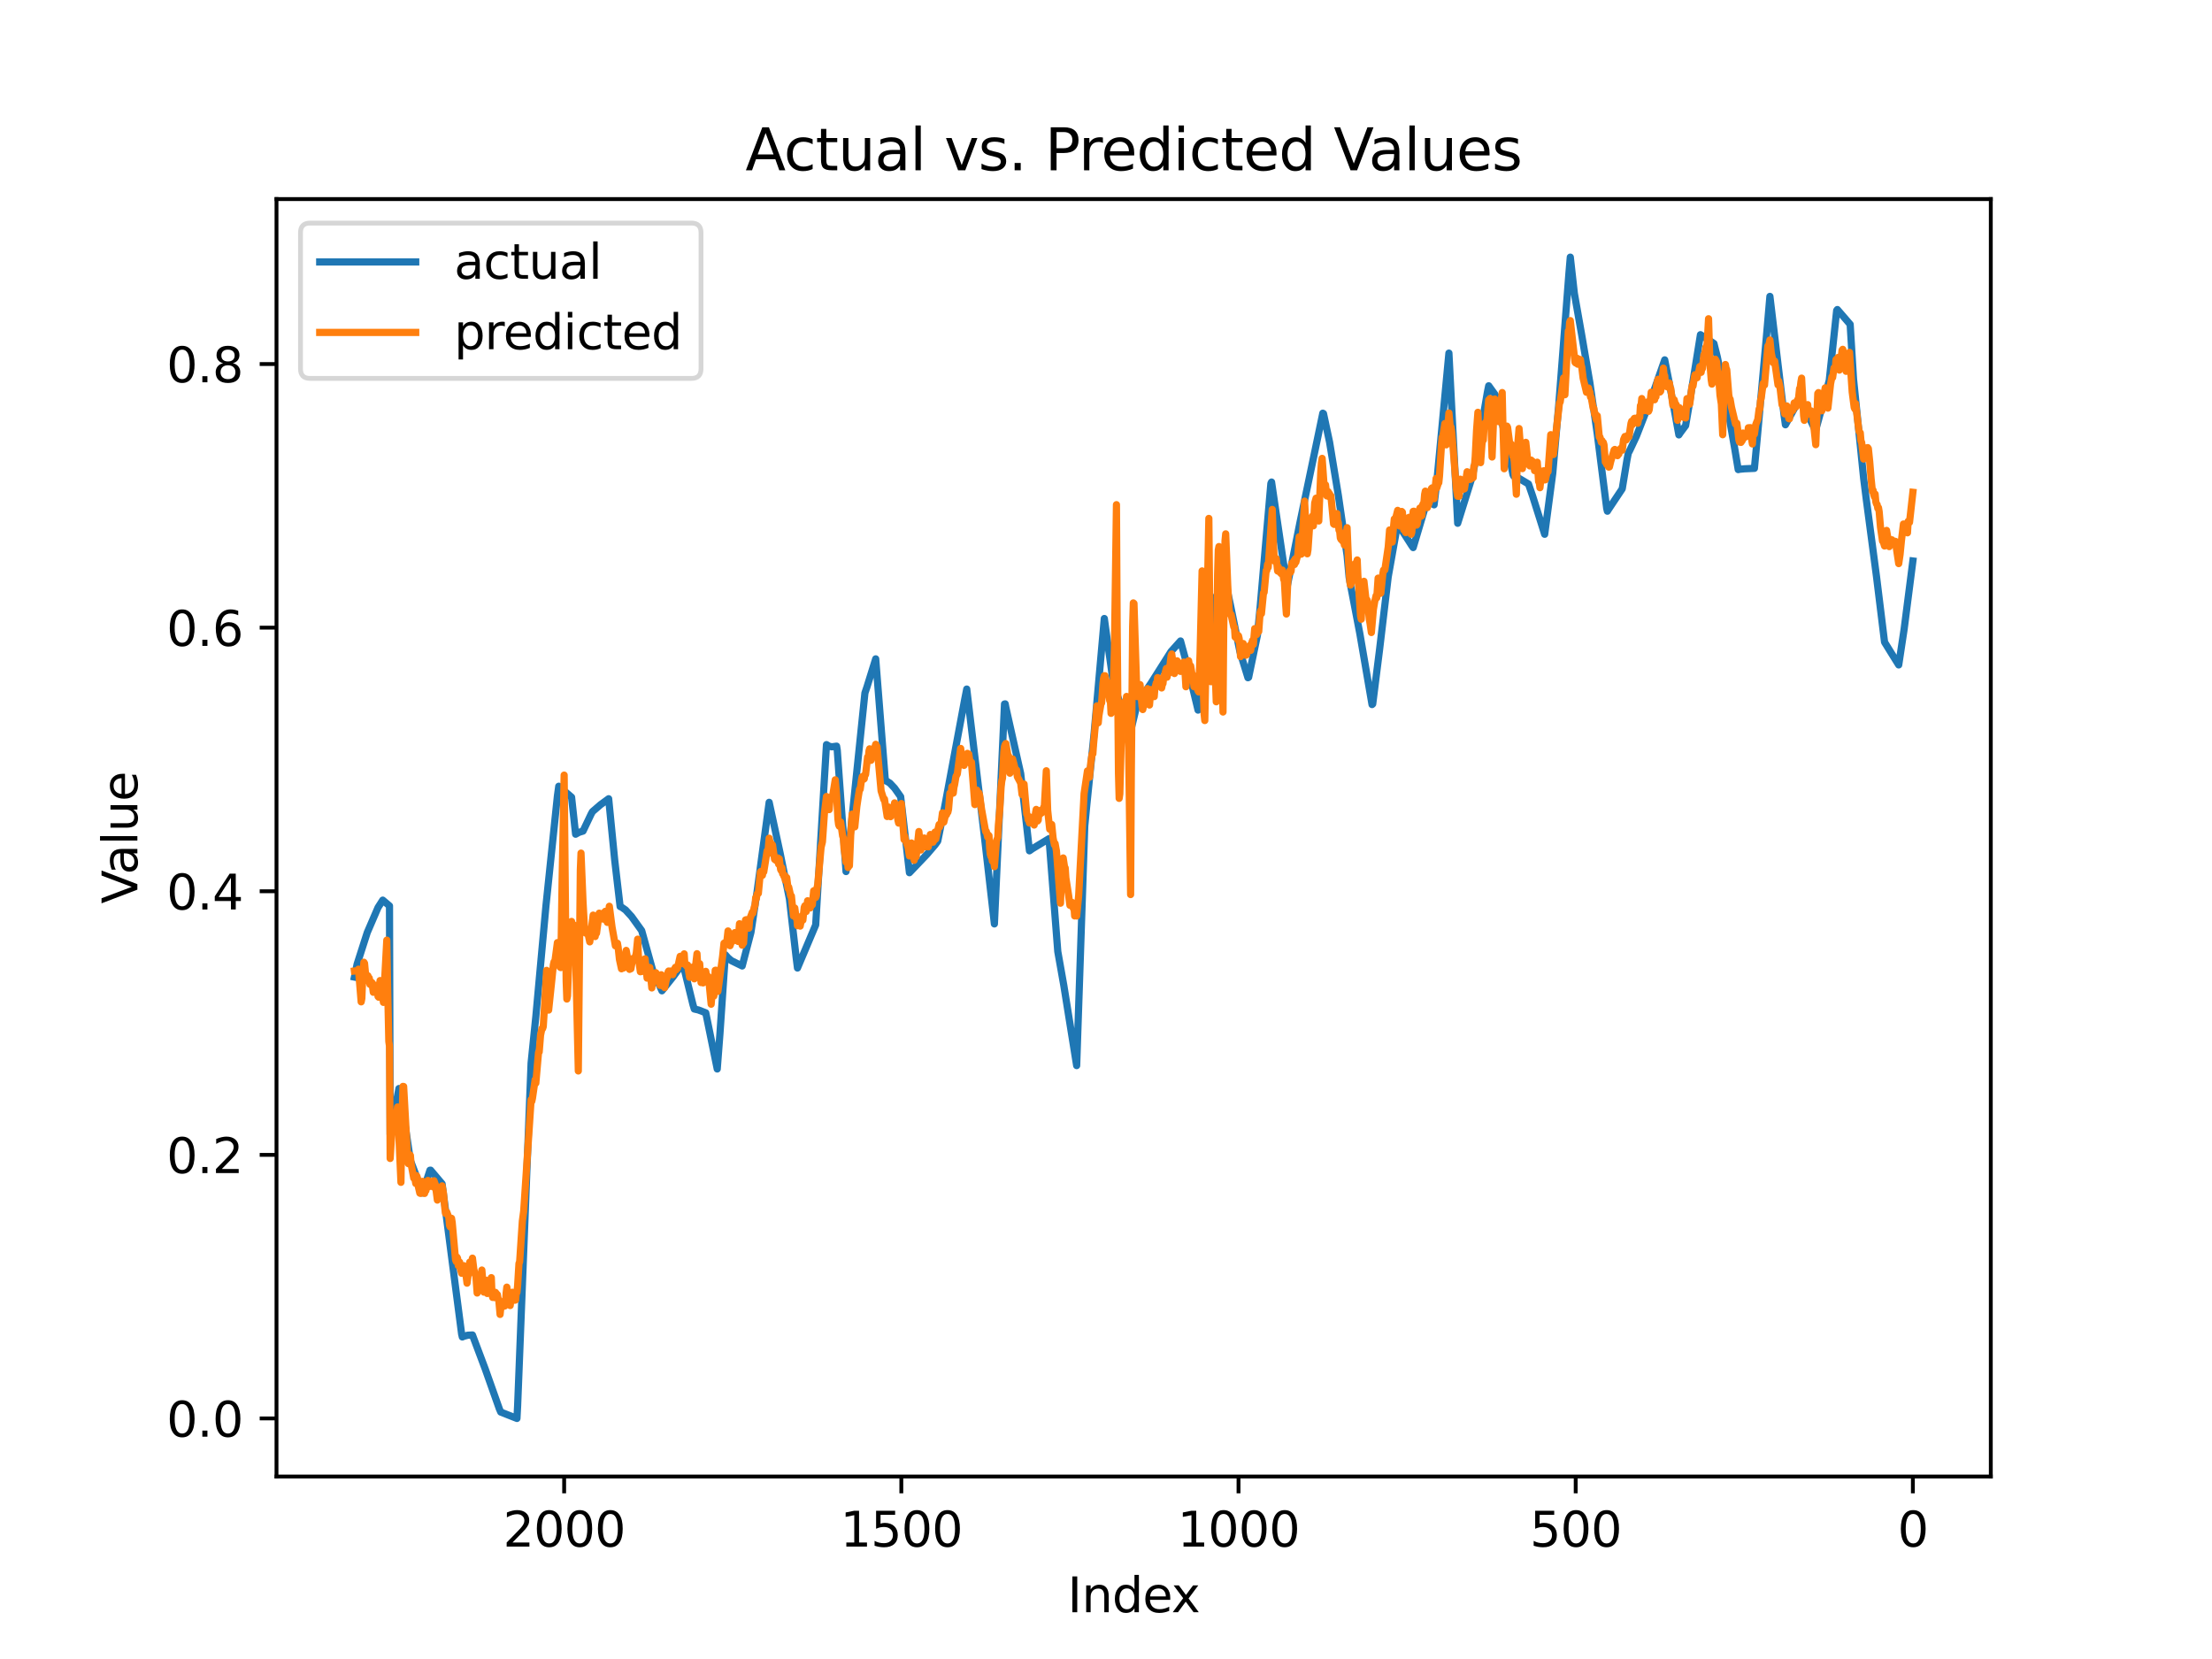 <?xml version="1.0" encoding="utf-8" standalone="no"?>
<!DOCTYPE svg PUBLIC "-//W3C//DTD SVG 1.1//EN"
  "http://www.w3.org/Graphics/SVG/1.1/DTD/svg11.dtd">
<svg xmlns:xlink="http://www.w3.org/1999/xlink" width="460.8pt" height="345.6pt" viewBox="0 0 460.8 345.6" xmlns="http://www.w3.org/2000/svg" version="1.1">
 <defs>
  <style type="text/css">*{stroke-linejoin: round; stroke-linecap: butt}</style>
 </defs>
 <g id="figure_1">
  <g id="patch_1">
   <path d="M 0 345.6 
L 460.8 345.6 
L 460.8 0 
L 0 0 
z
" style="fill: #ffffff"/>
  </g>
  <g id="axes_1">
   <g id="patch_2">
    <path d="M 57.6 307.584 
L 414.72 307.584 
L 414.72 41.472 
L 57.6 41.472 
z
" style="fill: #ffffff"/>
   </g>
   <g id="matplotlib.axis_1">
    <g id="xtick_1">
     <g id="line2d_1">
      <defs>
       <path id="m409d6882a7" d="M 0 0 
L 0 3.5 
" style="stroke: #000000; stroke-width: 0.8"/>
      </defs>
      <g>
       <use xlink:href="#m409d6882a7" x="398.487" y="307.584" style="stroke: #000000; stroke-width: 0.8"/>
      </g>
     </g>
     <g id="text_1">
      <!-- 0 -->
      <g transform="translate(395.306 322.182) scale(0.1 -0.1)">
       <defs>
        <path id="DejaVuSans-30" d="M 2034 4250 
Q 1547 4250 1301 3770 
Q 1056 3291 1056 2328 
Q 1056 1369 1301 889 
Q 1547 409 2034 409 
Q 2525 409 2770 889 
Q 3016 1369 3016 2328 
Q 3016 3291 2770 3770 
Q 2525 4250 2034 4250 
z
M 2034 4750 
Q 2819 4750 3233 4129 
Q 3647 3509 3647 2328 
Q 3647 1150 3233 529 
Q 2819 -91 2034 -91 
Q 1250 -91 836 529 
Q 422 1150 422 2328 
Q 422 3509 836 4129 
Q 1250 4750 2034 4750 
z
" transform="scale(0.016)"/>
       </defs>
       <use xlink:href="#DejaVuSans-30"/>
      </g>
     </g>
    </g>
    <g id="xtick_2">
     <g id="line2d_2">
      <g>
       <use xlink:href="#m409d6882a7" x="328.246" y="307.584" style="stroke: #000000; stroke-width: 0.8"/>
      </g>
     </g>
     <g id="text_2">
      <!-- 500 -->
      <g transform="translate(318.702 322.182) scale(0.1 -0.1)">
       <defs>
        <path id="DejaVuSans-35" d="M 691 4666 
L 3169 4666 
L 3169 4134 
L 1269 4134 
L 1269 2991 
Q 1406 3038 1543 3061 
Q 1681 3084 1819 3084 
Q 2600 3084 3056 2656 
Q 3513 2228 3513 1497 
Q 3513 744 3044 326 
Q 2575 -91 1722 -91 
Q 1428 -91 1123 -41 
Q 819 9 494 109 
L 494 744 
Q 775 591 1075 516 
Q 1375 441 1709 441 
Q 2250 441 2565 725 
Q 2881 1009 2881 1497 
Q 2881 1984 2565 2268 
Q 2250 2553 1709 2553 
Q 1456 2553 1204 2497 
Q 953 2441 691 2322 
L 691 4666 
z
" transform="scale(0.016)"/>
       </defs>
       <use xlink:href="#DejaVuSans-35"/>
       <use xlink:href="#DejaVuSans-30" x="63.623"/>
       <use xlink:href="#DejaVuSans-30" x="127.246"/>
      </g>
     </g>
    </g>
    <g id="xtick_3">
     <g id="line2d_3">
      <g>
       <use xlink:href="#m409d6882a7" x="258.005" y="307.584" style="stroke: #000000; stroke-width: 0.8"/>
      </g>
     </g>
     <g id="text_3">
      <!-- 1000 -->
      <g transform="translate(245.28 322.182) scale(0.1 -0.1)">
       <defs>
        <path id="DejaVuSans-31" d="M 794 531 
L 1825 531 
L 1825 4091 
L 703 3866 
L 703 4441 
L 1819 4666 
L 2450 4666 
L 2450 531 
L 3481 531 
L 3481 0 
L 794 0 
L 794 531 
z
" transform="scale(0.016)"/>
       </defs>
       <use xlink:href="#DejaVuSans-31"/>
       <use xlink:href="#DejaVuSans-30" x="63.623"/>
       <use xlink:href="#DejaVuSans-30" x="127.246"/>
       <use xlink:href="#DejaVuSans-30" x="190.869"/>
      </g>
     </g>
    </g>
    <g id="xtick_4">
     <g id="line2d_4">
      <g>
       <use xlink:href="#m409d6882a7" x="187.764" y="307.584" style="stroke: #000000; stroke-width: 0.8"/>
      </g>
     </g>
     <g id="text_4">
      <!-- 1500 -->
      <g transform="translate(175.039 322.182) scale(0.1 -0.1)">
       <use xlink:href="#DejaVuSans-31"/>
       <use xlink:href="#DejaVuSans-35" x="63.623"/>
       <use xlink:href="#DejaVuSans-30" x="127.246"/>
       <use xlink:href="#DejaVuSans-30" x="190.869"/>
      </g>
     </g>
    </g>
    <g id="xtick_5">
     <g id="line2d_5">
      <g>
       <use xlink:href="#m409d6882a7" x="117.523" y="307.584" style="stroke: #000000; stroke-width: 0.8"/>
      </g>
     </g>
     <g id="text_5">
      <!-- 2000 -->
      <g transform="translate(104.798 322.182) scale(0.1 -0.1)">
       <defs>
        <path id="DejaVuSans-32" d="M 1228 531 
L 3431 531 
L 3431 0 
L 469 0 
L 469 531 
Q 828 903 1448 1529 
Q 2069 2156 2228 2338 
Q 2531 2678 2651 2914 
Q 2772 3150 2772 3378 
Q 2772 3750 2511 3984 
Q 2250 4219 1831 4219 
Q 1534 4219 1204 4116 
Q 875 4013 500 3803 
L 500 4441 
Q 881 4594 1212 4672 
Q 1544 4750 1819 4750 
Q 2544 4750 2975 4387 
Q 3406 4025 3406 3419 
Q 3406 3131 3298 2873 
Q 3191 2616 2906 2266 
Q 2828 2175 2409 1742 
Q 1991 1309 1228 531 
z
" transform="scale(0.016)"/>
       </defs>
       <use xlink:href="#DejaVuSans-32"/>
       <use xlink:href="#DejaVuSans-30" x="63.623"/>
       <use xlink:href="#DejaVuSans-30" x="127.246"/>
       <use xlink:href="#DejaVuSans-30" x="190.869"/>
      </g>
     </g>
    </g>
    <g id="text_6">
     <!-- Index -->
     <g transform="translate(222.394 335.861) scale(0.1 -0.1)">
      <defs>
       <path id="DejaVuSans-49" d="M 628 4666 
L 1259 4666 
L 1259 0 
L 628 0 
L 628 4666 
z
" transform="scale(0.016)"/>
       <path id="DejaVuSans-6e" d="M 3513 2113 
L 3513 0 
L 2938 0 
L 2938 2094 
Q 2938 2591 2744 2837 
Q 2550 3084 2163 3084 
Q 1697 3084 1428 2787 
Q 1159 2491 1159 1978 
L 1159 0 
L 581 0 
L 581 3500 
L 1159 3500 
L 1159 2956 
Q 1366 3272 1645 3428 
Q 1925 3584 2291 3584 
Q 2894 3584 3203 3211 
Q 3513 2838 3513 2113 
z
" transform="scale(0.016)"/>
       <path id="DejaVuSans-64" d="M 2906 2969 
L 2906 4863 
L 3481 4863 
L 3481 0 
L 2906 0 
L 2906 525 
Q 2725 213 2448 61 
Q 2172 -91 1784 -91 
Q 1150 -91 751 415 
Q 353 922 353 1747 
Q 353 2572 751 3078 
Q 1150 3584 1784 3584 
Q 2172 3584 2448 3432 
Q 2725 3281 2906 2969 
z
M 947 1747 
Q 947 1113 1208 752 
Q 1469 391 1925 391 
Q 2381 391 2643 752 
Q 2906 1113 2906 1747 
Q 2906 2381 2643 2742 
Q 2381 3103 1925 3103 
Q 1469 3103 1208 2742 
Q 947 2381 947 1747 
z
" transform="scale(0.016)"/>
       <path id="DejaVuSans-65" d="M 3597 1894 
L 3597 1613 
L 953 1613 
Q 991 1019 1311 708 
Q 1631 397 2203 397 
Q 2534 397 2845 478 
Q 3156 559 3463 722 
L 3463 178 
Q 3153 47 2828 -22 
Q 2503 -91 2169 -91 
Q 1331 -91 842 396 
Q 353 884 353 1716 
Q 353 2575 817 3079 
Q 1281 3584 2069 3584 
Q 2775 3584 3186 3129 
Q 3597 2675 3597 1894 
z
M 3022 2063 
Q 3016 2534 2758 2815 
Q 2500 3097 2075 3097 
Q 1594 3097 1305 2825 
Q 1016 2553 972 2059 
L 3022 2063 
z
" transform="scale(0.016)"/>
       <path id="DejaVuSans-78" d="M 3513 3500 
L 2247 1797 
L 3578 0 
L 2900 0 
L 1881 1375 
L 863 0 
L 184 0 
L 1544 1831 
L 300 3500 
L 978 3500 
L 1906 2253 
L 2834 3500 
L 3513 3500 
z
" transform="scale(0.016)"/>
      </defs>
      <use xlink:href="#DejaVuSans-49"/>
      <use xlink:href="#DejaVuSans-6e" x="29.492"/>
      <use xlink:href="#DejaVuSans-64" x="92.871"/>
      <use xlink:href="#DejaVuSans-65" x="156.348"/>
      <use xlink:href="#DejaVuSans-78" x="216.121"/>
     </g>
    </g>
   </g>
   <g id="matplotlib.axis_2">
    <g id="ytick_1">
     <g id="line2d_6">
      <defs>
       <path id="m2de4cb0e8a" d="M 0 0 
L -3.5 0 
" style="stroke: #000000; stroke-width: 0.8"/>
      </defs>
      <g>
       <use xlink:href="#m2de4cb0e8a" x="57.6" y="295.488" style="stroke: #000000; stroke-width: 0.8"/>
      </g>
     </g>
     <g id="text_7">
      <!-- 0.0 -->
      <g transform="translate(34.697 299.287) scale(0.1 -0.1)">
       <defs>
        <path id="DejaVuSans-2e" d="M 684 794 
L 1344 794 
L 1344 0 
L 684 0 
L 684 794 
z
" transform="scale(0.016)"/>
       </defs>
       <use xlink:href="#DejaVuSans-30"/>
       <use xlink:href="#DejaVuSans-2e" x="63.623"/>
       <use xlink:href="#DejaVuSans-30" x="95.41"/>
      </g>
     </g>
    </g>
    <g id="ytick_2">
     <g id="line2d_7">
      <g>
       <use xlink:href="#m2de4cb0e8a" x="57.6" y="240.576" style="stroke: #000000; stroke-width: 0.8"/>
      </g>
     </g>
     <g id="text_8">
      <!-- 0.2 -->
      <g transform="translate(34.697 244.375) scale(0.1 -0.1)">
       <use xlink:href="#DejaVuSans-30"/>
       <use xlink:href="#DejaVuSans-2e" x="63.623"/>
       <use xlink:href="#DejaVuSans-32" x="95.41"/>
      </g>
     </g>
    </g>
    <g id="ytick_3">
     <g id="line2d_8">
      <g>
       <use xlink:href="#m2de4cb0e8a" x="57.6" y="185.663" style="stroke: #000000; stroke-width: 0.8"/>
      </g>
     </g>
     <g id="text_9">
      <!-- 0.4 -->
      <g transform="translate(34.697 189.462) scale(0.1 -0.1)">
       <defs>
        <path id="DejaVuSans-34" d="M 2419 4116 
L 825 1625 
L 2419 1625 
L 2419 4116 
z
M 2253 4666 
L 3047 4666 
L 3047 1625 
L 3713 1625 
L 3713 1100 
L 3047 1100 
L 3047 0 
L 2419 0 
L 2419 1100 
L 313 1100 
L 313 1709 
L 2253 4666 
z
" transform="scale(0.016)"/>
       </defs>
       <use xlink:href="#DejaVuSans-30"/>
       <use xlink:href="#DejaVuSans-2e" x="63.623"/>
       <use xlink:href="#DejaVuSans-34" x="95.41"/>
      </g>
     </g>
    </g>
    <g id="ytick_4">
     <g id="line2d_9">
      <g>
       <use xlink:href="#m2de4cb0e8a" x="57.6" y="130.751" style="stroke: #000000; stroke-width: 0.8"/>
      </g>
     </g>
     <g id="text_10">
      <!-- 0.6 -->
      <g transform="translate(34.697 134.55) scale(0.1 -0.1)">
       <defs>
        <path id="DejaVuSans-36" d="M 2113 2584 
Q 1688 2584 1439 2293 
Q 1191 2003 1191 1497 
Q 1191 994 1439 701 
Q 1688 409 2113 409 
Q 2538 409 2786 701 
Q 3034 994 3034 1497 
Q 3034 2003 2786 2293 
Q 2538 2584 2113 2584 
z
M 3366 4563 
L 3366 3988 
Q 3128 4100 2886 4159 
Q 2644 4219 2406 4219 
Q 1781 4219 1451 3797 
Q 1122 3375 1075 2522 
Q 1259 2794 1537 2939 
Q 1816 3084 2150 3084 
Q 2853 3084 3261 2657 
Q 3669 2231 3669 1497 
Q 3669 778 3244 343 
Q 2819 -91 2113 -91 
Q 1303 -91 875 529 
Q 447 1150 447 2328 
Q 447 3434 972 4092 
Q 1497 4750 2381 4750 
Q 2619 4750 2861 4703 
Q 3103 4656 3366 4563 
z
" transform="scale(0.016)"/>
       </defs>
       <use xlink:href="#DejaVuSans-30"/>
       <use xlink:href="#DejaVuSans-2e" x="63.623"/>
       <use xlink:href="#DejaVuSans-36" x="95.41"/>
      </g>
     </g>
    </g>
    <g id="ytick_5">
     <g id="line2d_10">
      <g>
       <use xlink:href="#m2de4cb0e8a" x="57.6" y="75.838" style="stroke: #000000; stroke-width: 0.8"/>
      </g>
     </g>
     <g id="text_11">
      <!-- 0.8 -->
      <g transform="translate(34.697 79.637) scale(0.1 -0.1)">
       <defs>
        <path id="DejaVuSans-38" d="M 2034 2216 
Q 1584 2216 1326 1975 
Q 1069 1734 1069 1313 
Q 1069 891 1326 650 
Q 1584 409 2034 409 
Q 2484 409 2743 651 
Q 3003 894 3003 1313 
Q 3003 1734 2745 1975 
Q 2488 2216 2034 2216 
z
M 1403 2484 
Q 997 2584 770 2862 
Q 544 3141 544 3541 
Q 544 4100 942 4425 
Q 1341 4750 2034 4750 
Q 2731 4750 3128 4425 
Q 3525 4100 3525 3541 
Q 3525 3141 3298 2862 
Q 3072 2584 2669 2484 
Q 3125 2378 3379 2068 
Q 3634 1759 3634 1313 
Q 3634 634 3220 271 
Q 2806 -91 2034 -91 
Q 1263 -91 848 271 
Q 434 634 434 1313 
Q 434 1759 690 2068 
Q 947 2378 1403 2484 
z
M 1172 3481 
Q 1172 3119 1398 2916 
Q 1625 2713 2034 2713 
Q 2441 2713 2670 2916 
Q 2900 3119 2900 3481 
Q 2900 3844 2670 4047 
Q 2441 4250 2034 4250 
Q 1625 4250 1398 4047 
Q 1172 3844 1172 3481 
z
" transform="scale(0.016)"/>
       </defs>
       <use xlink:href="#DejaVuSans-30"/>
       <use xlink:href="#DejaVuSans-2e" x="63.623"/>
       <use xlink:href="#DejaVuSans-38" x="95.41"/>
      </g>
     </g>
    </g>
    <g id="text_12">
     <!-- Value -->
     <g transform="translate(28.617 188.259) rotate(-90) scale(0.1 -0.1)">
      <defs>
       <path id="DejaVuSans-56" d="M 1831 0 
L 50 4666 
L 709 4666 
L 2188 738 
L 3669 4666 
L 4325 4666 
L 2547 0 
L 1831 0 
z
" transform="scale(0.016)"/>
       <path id="DejaVuSans-61" d="M 2194 1759 
Q 1497 1759 1228 1600 
Q 959 1441 959 1056 
Q 959 750 1161 570 
Q 1363 391 1709 391 
Q 2188 391 2477 730 
Q 2766 1069 2766 1631 
L 2766 1759 
L 2194 1759 
z
M 3341 1997 
L 3341 0 
L 2766 0 
L 2766 531 
Q 2569 213 2275 61 
Q 1981 -91 1556 -91 
Q 1019 -91 701 211 
Q 384 513 384 1019 
Q 384 1609 779 1909 
Q 1175 2209 1959 2209 
L 2766 2209 
L 2766 2266 
Q 2766 2663 2505 2880 
Q 2244 3097 1772 3097 
Q 1472 3097 1187 3025 
Q 903 2953 641 2809 
L 641 3341 
Q 956 3463 1253 3523 
Q 1550 3584 1831 3584 
Q 2591 3584 2966 3190 
Q 3341 2797 3341 1997 
z
" transform="scale(0.016)"/>
       <path id="DejaVuSans-6c" d="M 603 4863 
L 1178 4863 
L 1178 0 
L 603 0 
L 603 4863 
z
" transform="scale(0.016)"/>
       <path id="DejaVuSans-75" d="M 544 1381 
L 544 3500 
L 1119 3500 
L 1119 1403 
Q 1119 906 1312 657 
Q 1506 409 1894 409 
Q 2359 409 2629 706 
Q 2900 1003 2900 1516 
L 2900 3500 
L 3475 3500 
L 3475 0 
L 2900 0 
L 2900 538 
Q 2691 219 2414 64 
Q 2138 -91 1772 -91 
Q 1169 -91 856 284 
Q 544 659 544 1381 
z
M 1991 3584 
L 1991 3584 
z
" transform="scale(0.016)"/>
      </defs>
      <use xlink:href="#DejaVuSans-56"/>
      <use xlink:href="#DejaVuSans-61" x="60.658"/>
      <use xlink:href="#DejaVuSans-6c" x="121.938"/>
      <use xlink:href="#DejaVuSans-75" x="149.721"/>
      <use xlink:href="#DejaVuSans-65" x="213.1"/>
     </g>
    </g>
   </g>
   <g id="line2d_11">
    <path d="M 398.487 116.862 
L 396.661 131.089 
L 395.537 138.517 
L 393.992 136.042 
L 392.587 133.769 
L 390.901 120.042 
L 388.794 104.125 
L 388.232 99.658 
L 386.406 81.717 
L 386.125 78.978 
L 385.422 67.569 
L 382.753 64.481 
L 382.613 64.674 
L 381.067 79.241 
L 378.82 87.502 
L 378.258 89.521 
L 378.117 89.551 
L 375.027 83.031 
L 374.886 83.11 
L 371.936 88.488 
L 371.655 86.483 
L 369.548 68.8 
L 368.705 61.742 
L 368.003 69.835 
L 366.036 91.618 
L 365.474 97.567 
L 363.367 97.661 
L 362.383 97.753 
L 362.102 97.828 
L 361.4 93.609 
L 359.714 84.008 
L 357.747 74.348 
L 357.045 71.56 
L 354.235 69.723 
L 351.847 84.575 
L 351.145 88.663 
L 350.021 90.171 
L 349.74 90.598 
L 347.914 80.661 
L 346.79 74.967 
L 344.121 82.611 
L 340.89 90.886 
L 339.485 93.878 
L 339.204 94.398 
L 338.923 95.839 
L 337.939 101.825 
L 336.394 104.144 
L 334.989 106.256 
L 334.849 106.496 
L 334.708 105.932 
L 332.742 90.408 
L 331.196 79.706 
L 329.51 69.854 
L 327.965 61.1 
L 327.122 53.568 
L 326.841 56.875 
L 324.734 84.118 
L 323.47 98.558 
L 321.784 111.301 
L 319.255 103.276 
L 318.412 100.828 
L 316.024 99.403 
L 315.322 99.178 
L 315.181 98.877 
L 313.495 90.626 
L 311.669 82.645 
L 311.388 82.12 
L 310.124 80.367 
L 309.843 81.737 
L 307.736 94.057 
L 306.752 99.114 
L 304.224 107.214 
L 303.662 109.007 
L 301.835 73.557 
L 299.307 100.43 
L 298.745 105.167 
L 297.34 104.23 
L 296.778 106.048 
L 294.39 114.071 
L 294.109 113.689 
L 291.159 109.099 
L 289.192 120.139 
L 287.366 135.508 
L 285.961 146.65 
L 285.82 146.775 
L 283.292 132.066 
L 281.466 122.533 
L 281.044 120.272 
L 280.623 115.727 
L 278.796 103.156 
L 276.97 92.086 
L 275.706 86.157 
L 275.565 86.073 
L 272.756 99.515 
L 270.789 108.931 
L 268.12 122.318 
L 264.889 100.42 
L 264.748 100.696 
L 262.5 126.56 
L 261.938 132.357 
L 260.112 141.099 
L 259.972 141.185 
L 258.286 135.714 
L 256.319 126.025 
L 255.195 120.765 
L 253.65 123.725 
L 253.088 124.744 
L 250.84 139.882 
L 249.576 147.928 
L 247.469 139.208 
L 245.924 133.525 
L 243.957 135.717 
L 239.742 142.381 
L 236.933 146.483 
L 235.387 152.919 
L 235.247 152.667 
L 233.702 147.499 
L 232.437 143.964 
L 232.016 142.947 
L 230.611 132.934 
L 230.049 128.844 
L 227.942 152.56 
L 226.396 167.719 
L 225.975 172.099 
L 224.289 221.982 
L 221.62 205.347 
L 220.356 198.212 
L 218.529 174.706 
L 215.017 176.838 
L 214.455 177.241 
L 212.629 161.143 
L 209.539 147.373 
L 209.398 146.629 
L 209.258 146.655 
L 207.15 192.47 
L 205.043 174.066 
L 201.391 143.544 
L 200.969 145.681 
L 196.755 168.25 
L 195.35 175.227 
L 194.788 176.002 
L 193.102 177.972 
L 189.45 181.802 
L 187.623 165.967 
L 186.359 164.183 
L 185.376 163.138 
L 184.814 162.785 
L 184.533 162.684 
L 184.392 162.091 
L 182.426 137.252 
L 180.599 143.116 
L 180.178 144.368 
L 177.228 172.953 
L 176.244 181.562 
L 174.418 156.303 
L 174.278 155.436 
L 173.294 155.574 
L 172.732 155.458 
L 172.17 155.116 
L 171.749 162.037 
L 169.923 192.68 
L 166.13 201.657 
L 165.849 199.438 
L 164.444 187.213 
L 162.477 177.55 
L 160.229 167.136 
L 157.701 185.833 
L 156.436 194.221 
L 154.61 201.229 
L 152.362 200.126 
L 151.66 199.531 
L 151.098 198.897 
L 149.974 215.384 
L 149.412 222.689 
L 147.024 210.987 
L 145.479 210.388 
L 144.636 210.198 
L 144.355 209.275 
L 142.248 200.706 
L 140.281 203.41 
L 137.893 206.403 
L 136.207 202.615 
L 135.926 201.975 
L 133.678 193.87 
L 131.571 190.938 
L 130.307 189.555 
L 129.464 188.972 
L 129.183 188.848 
L 128.059 179.214 
L 126.795 166.393 
L 125.109 167.626 
L 123.423 169.079 
L 123.142 169.583 
L 121.456 173.131 
L 120.613 173.392 
L 119.911 173.782 
L 119.068 166.068 
L 116.399 163.789 
L 116.118 165.832 
L 113.73 188.707 
L 111.622 211.802 
L 110.639 221.437 
L 107.829 292.886 
L 107.689 295.488 
L 104.317 294.16 
L 104.036 293.524 
L 101.086 285.197 
L 98.417 278.101 
L 97.434 278.151 
L 96.591 278.386 
L 96.31 278.514 
L 96.169 277.925 
L 92.095 246.603 
L 89.707 243.77 
L 89.567 243.781 
L 88.021 248.534 
L 86.476 244.322 
L 85.493 241.754 
L 83.666 229.502 
L 83.245 226.934 
L 83.105 226.762 
L 81.84 233.489 
L 81.278 236.288 
L 81.138 188.711 
L 79.733 187.513 
L 78.75 189.051 
L 76.502 194.27 
L 74.395 200.839 
L 73.833 203.546 
L 73.833 203.546 
" clip-path="url(#p81b761f481)" style="fill: none; stroke: #1f77b4; stroke-width: 1.5; stroke-linecap: square"/>
   </g>
   <g id="line2d_12">
    <path d="M 398.487 102.553 
L 397.785 108.819 
L 397.644 108.472 
L 397.504 108.601 
L 397.363 110.995 
L 397.223 110.605 
L 397.082 109.862 
L 396.942 110.305 
L 396.801 110.13 
L 396.661 109.165 
L 396.521 109.161 
L 396.099 112.657 
L 395.818 115.5 
L 395.537 117.412 
L 394.835 112.769 
L 394.694 113.488 
L 394.554 113.384 
L 394.413 112.877 
L 394.273 112.835 
L 394.132 112.455 
L 393.992 112.694 
L 393.851 112.387 
L 393.711 112.602 
L 393.57 113.869 
L 393.008 110.494 
L 392.587 113.742 
L 392.306 112.834 
L 392.166 112.713 
L 391.744 109.841 
L 391.463 106.586 
L 391.323 105.761 
L 391.182 105.896 
L 391.042 105.109 
L 390.901 104.975 
L 390.761 104.51 
L 390.62 102.921 
L 390.48 103.498 
L 390.339 103.079 
L 390.199 102.126 
L 390.058 102.387 
L 389.777 99.624 
L 389.496 96.178 
L 389.215 93.461 
L 389.075 93.246 
L 388.934 93.368 
L 388.794 93.305 
L 388.654 94.139 
L 388.513 93.925 
L 388.373 95.518 
L 388.232 95.626 
L 387.811 92.124 
L 387.67 91.875 
L 387.53 90.162 
L 387.389 90.059 
L 387.249 89.782 
L 386.546 84.056 
L 386.406 85.206 
L 386.265 84.883 
L 385.844 81.637 
L 385.282 73.404 
L 384.86 75.997 
L 384.72 76.171 
L 384.58 77.359 
L 384.158 74.025 
L 383.877 72.769 
L 383.737 72.955 
L 383.456 75.288 
L 383.175 77.097 
L 382.894 74.465 
L 382.753 74.968 
L 382.613 74.776 
L 382.472 74.927 
L 382.332 76.853 
L 382.191 77.076 
L 382.051 76.656 
L 381.77 78.647 
L 381.629 78.494 
L 381.348 79.913 
L 380.787 85.022 
L 380.225 80.789 
L 379.944 82.366 
L 379.663 83.706 
L 379.522 85.58 
L 379.241 83.994 
L 378.96 82.954 
L 378.82 81.784 
L 378.679 81.976 
L 378.258 92.637 
L 377.555 86.001 
L 377.415 86.209 
L 377.274 85.594 
L 376.993 86.261 
L 376.853 86.09 
L 376.713 86.107 
L 376.572 84.292 
L 375.87 87.567 
L 375.729 86.587 
L 375.308 78.771 
L 375.167 79.544 
L 375.027 80.731 
L 374.886 80.937 
L 374.605 83.56 
L 374.465 83.285 
L 374.184 84.724 
L 373.903 84.496 
L 373.762 83.934 
L 373.481 85.507 
L 373.341 84.975 
L 373.06 85.869 
L 372.919 85.599 
L 372.779 87.249 
L 372.639 87.2 
L 372.358 84.855 
L 372.217 84.556 
L 372.077 84.929 
L 371.796 86.221 
L 371.374 84.238 
L 371.234 84.339 
L 370.812 80.727 
L 370.531 79.378 
L 370.391 80.181 
L 369.688 75.216 
L 369.407 75.574 
L 368.986 73.533 
L 368.705 70.829 
L 368.424 72.15 
L 368.284 72.065 
L 367.581 80.216 
L 367.441 79.714 
L 367.3 79.881 
L 366.879 82.978 
L 366.738 83.48 
L 366.598 85.227 
L 366.457 85.196 
L 366.176 87.416 
L 365.895 88.075 
L 365.755 88.46 
L 365.474 90.439 
L 365.333 90.023 
L 365.193 90.415 
L 365.052 92.482 
L 364.912 91.611 
L 364.631 89.086 
L 364.21 89.113 
L 364.069 90.696 
L 363.929 90.885 
L 363.648 90.254 
L 363.507 91.044 
L 363.367 91.196 
L 363.086 90.208 
L 362.945 91.764 
L 362.664 92.163 
L 362.524 91.858 
L 362.383 92.105 
L 362.243 91.641 
L 361.962 89.249 
L 361.821 88.179 
L 361.54 88.336 
L 360.698 84.793 
L 360.417 83.146 
L 360.276 83.052 
L 360.136 82.261 
L 359.714 76.993 
L 359.574 76.714 
L 359.433 75.932 
L 359.152 79.921 
L 358.871 90.561 
L 358.59 84.176 
L 358.309 82.343 
L 358.028 78.423 
L 357.747 77.018 
L 357.607 75.386 
L 357.326 74.835 
L 357.045 77.135 
L 356.905 79.435 
L 356.624 80.014 
L 356.483 79.145 
L 356.202 75.541 
L 355.921 66.399 
L 355.64 71.46 
L 355.5 72.303 
L 355.359 72.304 
L 355.078 74.097 
L 354.938 73.952 
L 354.657 76.753 
L 354.516 76.769 
L 354.376 77.567 
L 354.235 76.504 
L 354.095 76.364 
L 353.814 77.794 
L 353.673 77.965 
L 353.533 78.696 
L 353.392 78.561 
L 353.252 78.748 
L 353.111 78.058 
L 352.971 78.608 
L 352.69 80.401 
L 352.55 80.224 
L 352.409 80.93 
L 352.128 83.246 
L 351.988 84.208 
L 351.847 83.538 
L 351.566 83.376 
L 351.426 83.042 
L 351.145 87.074 
L 350.864 86.311 
L 350.723 86.954 
L 350.583 86.876 
L 350.302 86.508 
L 350.161 86.39 
L 349.88 84.944 
L 349.74 85.518 
L 349.459 87.566 
L 349.178 84.284 
L 349.038 84.294 
L 348.757 83.27 
L 348.476 84.407 
L 348.054 80.95 
L 347.914 80.811 
L 347.773 79.796 
L 347.633 80.741 
L 347.492 80.645 
L 347.352 80.229 
L 347.211 80.544 
L 347.071 80.413 
L 346.93 79.994 
L 346.79 78.28 
L 346.649 78.048 
L 346.509 76.693 
L 345.947 81.487 
L 345.806 81.667 
L 345.385 79.014 
L 345.104 80.208 
L 344.964 82.667 
L 344.823 82.52 
L 344.683 83.281 
L 344.542 82.405 
L 344.402 83.118 
L 344.261 82.149 
L 344.121 82.097 
L 343.98 81.699 
L 343.559 85.363 
L 343.418 85.687 
L 342.997 83.786 
L 342.716 85.087 
L 342.575 85.54 
L 342.435 85.329 
L 342.294 85.474 
L 342.154 85.4 
L 342.013 83.022 
L 341.873 84.392 
L 341.732 84.494 
L 341.592 86.928 
L 341.451 86.733 
L 341.171 88.171 
L 341.03 87.971 
L 340.89 87.326 
L 340.749 87.482 
L 340.609 87.121 
L 340.468 87.153 
L 340.328 87.368 
L 340.047 88.47 
L 339.906 87.751 
L 339.766 88.2 
L 339.344 91.008 
L 339.204 90.586 
L 338.923 91.299 
L 338.782 91.637 
L 338.501 90.927 
L 338.22 91.574 
L 337.939 93.791 
L 337.658 93.388 
L 337.518 93.651 
L 337.377 93.653 
L 337.237 94.581 
L 337.097 94.327 
L 336.956 94.924 
L 336.816 94.741 
L 336.394 93.625 
L 336.254 93.733 
L 335.551 96.106 
L 335.27 97.263 
L 335.13 97.308 
L 334.849 96.901 
L 334.708 96.761 
L 334.568 96.118 
L 334.427 96.277 
L 334.146 92.674 
L 334.006 92.175 
L 333.865 92.311 
L 333.725 91.793 
L 333.584 92.112 
L 333.303 91.05 
L 333.163 91.046 
L 332.742 86.619 
L 332.601 87.535 
L 332.461 87.215 
L 332.32 86.156 
L 332.18 86.306 
L 332.039 85.075 
L 331.899 85.105 
L 331.477 82.767 
L 331.337 82.722 
L 331.196 81.659 
L 331.056 81.451 
L 330.915 80.83 
L 330.775 81.538 
L 330.634 81.264 
L 330.494 81.721 
L 329.791 78.757 
L 329.51 76.488 
L 329.37 76.023 
L 329.23 74.9 
L 329.089 74.989 
L 328.949 74.836 
L 328.668 75.869 
L 328.527 74.629 
L 328.246 75.615 
L 328.106 75.48 
L 327.825 73.012 
L 327.122 66.787 
L 326.982 67.143 
L 326.841 69.297 
L 326.701 68.973 
L 325.998 82.234 
L 325.717 78.724 
L 325.015 83.746 
L 324.875 83.872 
L 323.61 94.681 
L 323.47 94.575 
L 323.189 93.944 
L 323.048 90.55 
L 322.486 98.258 
L 322.346 98.071 
L 321.924 99.952 
L 321.784 99.983 
L 321.643 98.065 
L 321.503 99.121 
L 321.363 98.123 
L 321.222 98.264 
L 320.941 100.303 
L 320.801 101.597 
L 320.66 100.513 
L 320.52 100.339 
L 320.239 96.286 
L 319.677 98.042 
L 319.536 96.825 
L 319.396 97.107 
L 319.255 96.1 
L 319.115 96.171 
L 318.974 95.85 
L 318.834 96.034 
L 318.693 97.062 
L 318.553 96.545 
L 318.412 96.782 
L 318.272 96.064 
L 317.991 93.415 
L 317.85 92.145 
L 317.569 92.618 
L 317.148 97.622 
L 316.586 91.141 
L 316.446 89.272 
L 316.165 92.711 
L 315.884 102.959 
L 315.462 96.149 
L 315.322 95.233 
L 315.181 95.064 
L 315.041 94.351 
L 314.9 92.713 
L 314.76 92.481 
L 314.619 92.857 
L 314.479 92.248 
L 314.057 89.018 
L 313.917 88.767 
L 313.636 93.401 
L 313.355 97.649 
L 313.074 88.077 
L 312.934 81.772 
L 312.793 82.867 
L 312.512 85.879 
L 312.231 87.846 
L 311.81 86.422 
L 311.388 83.128 
L 311.107 88.11 
L 310.826 95.204 
L 310.405 83.017 
L 310.264 83.344 
L 310.124 83.311 
L 309.702 88.248 
L 309.562 88.368 
L 309.422 88.049 
L 309.281 88.351 
L 309.141 89.022 
L 309 91.677 
L 308.86 91.653 
L 308.719 92.573 
L 308.438 96.384 
L 308.298 95.64 
L 307.876 85.888 
L 307.595 89.638 
L 307.314 95.141 
L 307.174 96.989 
L 307.033 97.133 
L 306.893 99.506 
L 306.612 98.865 
L 306.331 99.85 
L 306.19 99.883 
L 306.05 98.465 
L 305.909 99.447 
L 305.628 98.27 
L 305.067 101.826 
L 304.926 101.256 
L 304.786 101.943 
L 304.645 101.727 
L 304.364 100.166 
L 304.224 99.821 
L 303.943 103.392 
L 303.802 103.15 
L 303.662 103.376 
L 303.381 101.785 
L 302.678 92.934 
L 302.397 89.817 
L 302.257 88.955 
L 302.116 89.028 
L 301.835 86.034 
L 301.274 92.67 
L 300.993 88.234 
L 300.571 90.908 
L 300.431 91.099 
L 300.29 92.601 
L 299.869 99.18 
L 299.728 100.561 
L 299.588 100.781 
L 299.307 101.663 
L 299.166 99.672 
L 298.745 103.88 
L 298.604 103.706 
L 298.323 101.636 
L 298.183 101.781 
L 297.761 104.637 
L 297.34 105.747 
L 297.2 102.931 
L 296.919 102.311 
L 296.778 102.975 
L 296.638 104.632 
L 296.357 105.169 
L 296.216 107.373 
L 296.076 107.516 
L 295.935 107.324 
L 295.795 105.824 
L 295.654 106.303 
L 295.233 109.177 
L 295.092 109.393 
L 294.952 109.228 
L 294.671 107.032 
L 294.53 106.493 
L 294.39 106.524 
L 294.109 110.853 
L 293.968 111.299 
L 293.547 107.761 
L 293.407 108.081 
L 293.266 107.91 
L 292.985 110.588 
L 292.845 110.95 
L 292.704 110.372 
L 292.564 110.498 
L 292.423 110.358 
L 292.142 106.695 
L 292.002 106.546 
L 291.58 109.577 
L 291.44 109.012 
L 291.159 106.317 
L 290.737 107.994 
L 290.456 108.111 
L 290.175 111.027 
L 290.035 112.927 
L 289.473 110.4 
L 289.192 113.939 
L 288.49 118.714 
L 288.209 118.751 
L 288.068 119.513 
L 287.647 123.552 
L 287.506 123.632 
L 287.366 123.061 
L 287.085 120.436 
L 286.804 124.534 
L 286.663 124.09 
L 286.382 125.303 
L 286.101 126.944 
L 285.68 131.765 
L 285.399 129.81 
L 285.259 129.049 
L 284.978 126.251 
L 284.837 125.083 
L 284.697 124.858 
L 284.556 124.851 
L 284.135 121.094 
L 283.854 121.635 
L 283.573 128.995 
L 283.432 128.309 
L 282.87 119.924 
L 282.73 116.651 
L 282.449 117.861 
L 282.308 117.399 
L 282.168 118.919 
L 282.027 119.043 
L 281.887 118.368 
L 281.606 119.177 
L 281.466 121.543 
L 281.325 121.885 
L 281.185 121.136 
L 280.904 116.586 
L 280.623 109.922 
L 280.201 113.177 
L 280.061 113.544 
L 279.78 111.868 
L 279.639 112.68 
L 279.499 112.358 
L 279.358 112.371 
L 279.218 112.083 
L 279.077 110.667 
L 278.937 110.448 
L 278.796 108.878 
L 278.656 108.558 
L 278.515 106.977 
L 278.375 107.283 
L 278.234 107.039 
L 277.953 109.25 
L 277.813 109.15 
L 277.251 103.298 
L 277.111 103.649 
L 276.97 102.862 
L 276.83 103.446 
L 276.689 102.434 
L 276.408 103.311 
L 276.127 100.995 
L 275.987 101.364 
L 275.846 101.383 
L 275.425 95.486 
L 275.284 96.431 
L 275.144 98.299 
L 274.863 104.952 
L 274.722 108.535 
L 274.301 104.551 
L 274.16 103.782 
L 273.879 104.763 
L 273.599 109.541 
L 273.458 107.451 
L 273.318 107.689 
L 273.177 108.698 
L 273.037 108.372 
L 272.896 108.4 
L 272.475 114.536 
L 272.334 115.367 
L 272.194 114.101 
L 271.913 107.099 
L 271.772 104.398 
L 271.07 115.448 
L 270.929 115.348 
L 270.648 111.815 
L 270.367 115.523 
L 269.946 117.128 
L 269.806 116.428 
L 269.665 117.6 
L 269.525 116.838 
L 269.384 117.558 
L 269.244 117.567 
L 269.103 117.341 
L 268.963 118.996 
L 268.822 119.241 
L 268.682 118.909 
L 268.401 119.767 
L 268.26 121.289 
L 267.979 127.912 
L 267.839 126.071 
L 267.558 121.044 
L 267.417 120.685 
L 267.136 118.76 
L 266.855 119.479 
L 266.715 118.91 
L 266.574 119.182 
L 266.293 118.073 
L 266.153 118.952 
L 265.872 116.375 
L 265.591 116.943 
L 265.451 116.43 
L 265.31 113.991 
L 265.029 106.125 
L 264.186 118.199 
L 264.046 117.57 
L 263.905 118.829 
L 263.765 118.866 
L 263.343 123.386 
L 263.203 123.513 
L 262.781 127.837 
L 262.641 127.137 
L 262.5 127.61 
L 262.219 131.539 
L 262.079 131.438 
L 261.798 132.176 
L 261.658 131.874 
L 261.517 132.045 
L 261.377 130.951 
L 261.096 134.246 
L 260.955 133.383 
L 260.815 133.732 
L 260.534 135.494 
L 260.393 134.428 
L 260.112 135.639 
L 259.831 134.825 
L 259.691 136.409 
L 259.55 136.494 
L 259.41 135.023 
L 259.269 134.966 
L 259.129 134.756 
L 258.988 134.06 
L 258.848 134.408 
L 258.707 134.443 
L 258.426 136.79 
L 258.145 133.052 
L 258.005 132.454 
L 257.865 133.333 
L 257.724 132.183 
L 257.443 132.037 
L 257.303 132.721 
L 257.162 130.703 
L 257.022 130.607 
L 256.46 128.029 
L 256.319 128.037 
L 256.179 127.86 
L 256.038 126.895 
L 255.757 121.878 
L 255.336 111.209 
L 255.195 112.653 
L 254.914 131.911 
L 254.774 148.327 
L 254.071 115.62 
L 253.931 113.858 
L 253.791 114.565 
L 253.65 119.652 
L 253.369 146.197 
L 252.948 134.356 
L 252.807 134.693 
L 252.667 135.356 
L 252.386 141.982 
L 252.245 142.011 
L 252.105 137.056 
L 251.824 107.994 
L 250.981 150.105 
L 250.84 148.764 
L 250.7 144.455 
L 250.419 118.931 
L 249.998 136.132 
L 249.717 144.145 
L 249.576 143.925 
L 249.436 143.503 
L 249.155 141.664 
L 249.014 142.475 
L 248.874 142.375 
L 248.733 143.053 
L 248.452 140.535 
L 248.312 140.419 
L 248.031 138.707 
L 247.89 139.341 
L 247.609 137.645 
L 247.328 141.174 
L 247.188 141.746 
L 247.047 143.064 
L 246.766 138.505 
L 246.626 137.923 
L 246.485 138.024 
L 246.345 139.434 
L 246.204 139.27 
L 246.064 139.441 
L 245.924 139.871 
L 245.783 138.947 
L 245.643 139.692 
L 245.502 138.134 
L 245.221 137.665 
L 244.94 139.472 
L 244.659 140.307 
L 244.097 136.24 
L 243.957 136.618 
L 243.535 140.221 
L 243.395 139.89 
L 243.114 141.071 
L 242.973 139.256 
L 242.692 140.31 
L 242.411 141.061 
L 242.271 142.386 
L 242.13 142.608 
L 241.99 143.313 
L 241.569 142.235 
L 241.288 142.556 
L 241.147 141.156 
L 241.007 143.014 
L 240.866 142.261 
L 240.585 143.386 
L 240.445 145.118 
L 240.164 143.729 
L 240.023 144.571 
L 239.883 143.783 
L 239.742 143.664 
L 239.461 146.872 
L 239.04 143.461 
L 238.057 147.814 
L 237.916 147.118 
L 237.495 142.62 
L 237.214 143.611 
L 236.933 145.114 
L 236.792 143.299 
L 236.23 125.721 
L 236.09 125.596 
L 235.949 130.512 
L 235.668 161.912 
L 235.528 186.353 
L 235.106 155.738 
L 234.825 146.757 
L 234.685 145.079 
L 234.544 146.505 
L 234.404 146.493 
L 234.263 147.758 
L 233.983 146.392 
L 233.842 147.811 
L 233.561 154.919 
L 233.28 165.374 
L 233.14 166.316 
L 232.999 161.139 
L 232.718 129.626 
L 232.578 105.132 
L 232.156 135.281 
L 231.875 144.42 
L 231.454 148.606 
L 231.313 145.941 
L 231.173 145.956 
L 230.611 142.077 
L 230.33 141.665 
L 230.19 140.766 
L 230.049 140.766 
L 229.909 141.233 
L 229.768 142.388 
L 229.487 146.438 
L 229.347 146.652 
L 228.925 149.077 
L 228.785 150.582 
L 228.504 147.048 
L 228.082 152.045 
L 227.801 155.086 
L 227.661 157.037 
L 227.52 157.022 
L 227.239 158.797 
L 226.958 161.918 
L 226.818 160.826 
L 226.677 160.963 
L 226.537 160.587 
L 225.835 165.312 
L 224.711 186.485 
L 224.289 190.82 
L 224.008 189.685 
L 223.868 190.808 
L 223.727 188.929 
L 223.587 189.21 
L 223.306 187.974 
L 223.025 188.445 
L 222.884 188.595 
L 222.603 186.468 
L 222.042 182.885 
L 221.901 180.8 
L 221.761 180.587 
L 221.48 178.73 
L 221.199 180.417 
L 220.918 188.155 
L 220.075 177.265 
L 219.794 175.724 
L 219.653 175.987 
L 219.372 174.535 
L 219.091 171.757 
L 218.951 172.553 
L 218.81 172.509 
L 218.67 172.738 
L 218.249 168.815 
L 217.968 160.566 
L 217.546 168.22 
L 217.406 168.182 
L 217.265 168.864 
L 217.125 168.943 
L 216.984 169.351 
L 216.844 168.814 
L 216.703 169.568 
L 216.563 168.864 
L 216.422 169.177 
L 216.282 170.84 
L 216.141 171.032 
L 215.86 168.614 
L 215.72 169.336 
L 215.439 171.871 
L 215.158 170.858 
L 214.877 170.472 
L 214.736 170.856 
L 214.596 170.212 
L 214.455 171.442 
L 214.315 170.542 
L 214.175 170.768 
L 214.034 169.797 
L 213.894 169.618 
L 213.613 166.658 
L 213.332 163.331 
L 213.191 163.717 
L 213.051 165.594 
L 212.91 165.503 
L 212.629 163.12 
L 211.927 161.794 
L 211.786 160.426 
L 211.646 160.846 
L 210.943 158.11 
L 210.803 158.245 
L 210.662 159.028 
L 210.382 161.075 
L 210.101 157.483 
L 209.96 157.316 
L 209.539 154.894 
L 209.398 155.103 
L 209.258 155.515 
L 209.117 156.626 
L 208.836 162.09 
L 208.696 162.662 
L 208.555 163.794 
L 208.274 168.61 
L 207.993 171.786 
L 207.853 174.443 
L 207.572 175.192 
L 207.15 180.54 
L 207.01 179.167 
L 206.869 179.443 
L 206.729 179.388 
L 206.588 178.47 
L 206.448 178.433 
L 206.308 177.982 
L 206.167 176.721 
L 206.027 174.084 
L 205.886 173.939 
L 205.746 174.382 
L 205.465 173.196 
L 205.324 173.223 
L 204.481 168.603 
L 204.06 165.576 
L 203.919 165.166 
L 203.638 165.228 
L 203.498 164.597 
L 203.357 164.705 
L 203.076 167.61 
L 202.374 158.792 
L 202.234 159.131 
L 202.093 158.946 
L 201.812 157.09 
L 201.672 157.76 
L 201.531 156.943 
L 201.25 158.731 
L 201.11 158.912 
L 200.969 158.855 
L 200.829 159.445 
L 200.688 158.888 
L 200.548 157.537 
L 200.407 157.421 
L 200.267 157.153 
L 200.126 155.914 
L 199.424 161.237 
L 199.143 161.758 
L 198.862 163.454 
L 198.721 164.03 
L 198.581 165.218 
L 198.3 163.872 
L 198.16 165.409 
L 197.879 165.239 
L 197.598 168.581 
L 197.457 169.201 
L 197.317 169.195 
L 197.176 169.721 
L 197.036 169.492 
L 196.614 171.272 
L 196.333 169.33 
L 196.052 171.489 
L 195.771 172.26 
L 195.631 171.765 
L 194.928 174.771 
L 194.788 173.334 
L 194.647 175.011 
L 194.507 175.008 
L 194.367 175.443 
L 194.226 174.041 
L 194.086 174.611 
L 193.805 173.839 
L 193.383 176.412 
L 193.243 176.182 
L 193.102 175.172 
L 192.821 176.412 
L 192.54 174.567 
L 192.4 174.688 
L 192.259 175.698 
L 192.119 175.483 
L 191.978 175.513 
L 191.838 177.079 
L 191.557 174.472 
L 191.416 173.222 
L 190.854 178.491 
L 190.574 178.544 
L 190.433 179.216 
L 190.152 177.06 
L 190.012 176.868 
L 189.871 175.609 
L 189.45 178.315 
L 189.169 176.53 
L 188.607 174.965 
L 188.466 174.168 
L 188.326 174.889 
L 187.764 167.4 
L 187.623 167.602 
L 187.483 168.472 
L 187.202 171.466 
L 187.061 170.885 
L 186.78 168.878 
L 186.64 168.939 
L 186.359 167.256 
L 186.219 168.862 
L 186.078 168.999 
L 185.797 168.181 
L 185.516 170.133 
L 185.376 169.06 
L 185.235 168.945 
L 185.095 168.12 
L 184.814 170.097 
L 184.252 166.46 
L 184.111 166.565 
L 183.549 164.76 
L 182.706 155.528 
L 182.566 155.432 
L 182.426 155.052 
L 182.145 156.009 
L 182.004 157.323 
L 181.723 157.635 
L 181.583 157.413 
L 181.442 158.394 
L 181.161 155.991 
L 181.021 156.438 
L 180.88 158.042 
L 180.74 157.688 
L 180.318 161.346 
L 180.178 161.373 
L 180.037 162.243 
L 179.897 162.345 
L 179.756 161.848 
L 179.616 161.781 
L 179.475 162.409 
L 179.194 164.425 
L 179.054 164.407 
L 178.773 166.13 
L 178.492 168.02 
L 178.071 172.252 
L 177.509 169.596 
L 177.228 173.746 
L 176.947 180.354 
L 176.806 180.379 
L 176.666 180.717 
L 176.525 179.233 
L 176.244 179.608 
L 175.823 176.683 
L 175.682 174.511 
L 175.542 174.192 
L 175.12 171.241 
L 174.839 172.116 
L 174.699 171.784 
L 174.559 170.673 
L 174.278 165.598 
L 173.997 162.45 
L 173.435 165.925 
L 173.294 165.85 
L 173.154 166.036 
L 172.873 166.803 
L 172.732 168.66 
L 172.592 167.484 
L 172.451 167.679 
L 172.17 165.927 
L 171.749 169.34 
L 171.327 175.376 
L 171.046 176.511 
L 170.344 184.264 
L 170.204 184.98 
L 170.063 186.65 
L 169.923 186.96 
L 169.782 185.448 
L 169.501 185.578 
L 169.22 188.481 
L 169.08 187.634 
L 168.939 188.105 
L 168.799 189.135 
L 168.518 188.209 
L 168.237 187.642 
L 167.956 189.886 
L 167.815 189.898 
L 167.675 188.686 
L 167.534 189.02 
L 167.253 191.682 
L 167.113 190.734 
L 166.692 192.926 
L 166.551 192.684 
L 166.411 191.952 
L 166.13 192.836 
L 165.989 191.124 
L 165.849 191.26 
L 165.568 189.155 
L 165.287 190.8 
L 164.865 186.652 
L 164.725 186.687 
L 164.303 184.806 
L 164.163 185.048 
L 163.882 182.805 
L 163.741 183.347 
L 163.601 183.427 
L 163.46 182.368 
L 163.32 182.582 
L 163.179 182.059 
L 163.039 182.035 
L 162.898 180.779 
L 162.758 181.384 
L 162.618 181.13 
L 162.337 178.912 
L 162.196 180.012 
L 162.056 178.732 
L 161.775 179.322 
L 161.634 178.706 
L 161.494 179.126 
L 161.353 178.988 
L 160.932 176.024 
L 160.791 175.844 
L 160.651 176.174 
L 160.51 175.885 
L 160.229 174.615 
L 159.948 177.879 
L 159.808 177.254 
L 159.105 181.628 
L 158.965 181.408 
L 158.825 182.347 
L 158.684 182.422 
L 158.544 181.515 
L 158.403 181.636 
L 157.982 186.108 
L 157.841 186.046 
L 157.701 186.316 
L 157.56 187.202 
L 157.42 187.021 
L 157.279 188.63 
L 157.139 188.924 
L 156.858 190.201 
L 156.717 190.036 
L 156.155 191.535 
L 156.015 193.349 
L 155.874 191.823 
L 155.593 192.067 
L 155.453 191.59 
L 155.312 191.634 
L 155.172 192.49 
L 154.891 196.457 
L 154.751 196.472 
L 154.61 196.898 
L 154.47 196.001 
L 154.189 192.937 
L 154.048 192.429 
L 153.767 196.126 
L 153.627 195.517 
L 153.346 195.927 
L 153.065 194.285 
L 152.924 194.73 
L 152.784 195.645 
L 152.643 195.214 
L 152.503 196.174 
L 152.362 196.143 
L 152.081 197.01 
L 151.8 194.254 
L 151.66 193.933 
L 151.379 196.456 
L 151.238 196.349 
L 151.098 196.703 
L 150.957 196.397 
L 150.817 196.502 
L 150.536 199.172 
L 149.553 206.527 
L 149.131 202.109 
L 148.991 202.133 
L 148.71 207.493 
L 148.569 206.989 
L 148.429 205.842 
L 148.148 209.197 
L 147.586 203.453 
L 147.445 203.366 
L 147.305 203.951 
L 147.024 202.348 
L 146.884 203.861 
L 146.743 203.083 
L 146.603 203.136 
L 146.462 204.758 
L 146.322 204.555 
L 146.041 204.691 
L 145.76 200.755 
L 145.619 201.121 
L 145.479 203.512 
L 145.198 198.671 
L 144.917 201.06 
L 144.776 201.426 
L 144.636 203.91 
L 144.355 201.447 
L 144.214 201.651 
L 144.074 202.891 
L 143.933 202.157 
L 143.793 202.553 
L 143.652 203.594 
L 143.231 201.018 
L 143.09 201.307 
L 142.669 200.872 
L 142.529 198.703 
L 142.248 200.213 
L 142.107 200.723 
L 141.967 200.655 
L 141.826 200.409 
L 141.686 199.221 
L 141.124 201.713 
L 140.983 201.646 
L 140.843 202.027 
L 140.702 201.511 
L 140.562 201.765 
L 140.14 203.042 
L 140 202.395 
L 139.719 202.283 
L 139.578 202.775 
L 139.297 202.279 
L 139.157 202.505 
L 139.017 203.645 
L 138.876 203.706 
L 138.455 205.741 
L 138.314 205.276 
L 138.174 204.316 
L 138.033 205.394 
L 137.752 203.05 
L 137.471 205.265 
L 137.19 204.236 
L 137.05 204.354 
L 136.909 203.298 
L 136.769 203.122 
L 136.628 202.638 
L 136.488 203.088 
L 136.207 202.823 
L 136.066 203.112 
L 135.785 205.804 
L 135.364 201.539 
L 135.223 202.44 
L 135.083 202.179 
L 134.802 203.769 
L 134.381 199.738 
L 134.1 199.928 
L 133.678 202.381 
L 133.538 202.033 
L 133.397 202.431 
L 133.116 200.38 
L 132.976 198.926 
L 132.835 195.647 
L 132.554 198.476 
L 132.273 199.804 
L 132.133 199.97 
L 131.852 199.665 
L 131.571 201.003 
L 131.43 201.813 
L 131.29 201.125 
L 131.149 201.94 
L 131.009 201.716 
L 130.728 199.526 
L 130.447 197.986 
L 130.166 199.443 
L 130.026 199.551 
L 129.885 201.654 
L 129.745 200.965 
L 129.464 201.819 
L 129.042 199.868 
L 128.761 197.278 
L 128.621 196.497 
L 128.34 196.727 
L 128.199 197.037 
L 127.497 193.117 
L 126.935 188.789 
L 126.514 192.153 
L 126.373 191.722 
L 126.092 189.843 
L 125.952 190.473 
L 125.811 190.124 
L 125.671 191.473 
L 125.53 191.082 
L 125.39 191.385 
L 125.249 190.343 
L 124.968 190.617 
L 124.828 190.228 
L 124.266 194.416 
L 124.125 194.239 
L 123.985 195.102 
L 123.563 190.633 
L 122.861 196.209 
L 122.299 193.616 
L 122.159 193.7 
L 122.018 194.381 
L 121.878 194.018 
L 121.737 192.978 
L 121.456 187.908 
L 121.035 177.715 
L 120.894 181.292 
L 120.473 223.101 
L 119.77 193.003 
L 119.63 192.736 
L 119.489 192.715 
L 119.349 193.08 
L 119.068 191.951 
L 118.928 192.988 
L 118.506 199.679 
L 118.225 207.473 
L 118.085 208.118 
L 117.944 204.368 
L 117.523 161.468 
L 117.101 183.331 
L 116.82 201.561 
L 116.68 201.481 
L 116.258 196.363 
L 116.118 196.362 
L 115.556 200.588 
L 115.415 200.37 
L 115.275 200.974 
L 114.994 203.76 
L 114.292 210.421 
L 114.151 209.123 
L 113.87 202.146 
L 113.449 209.465 
L 113.168 213.869 
L 113.027 214.285 
L 112.887 214.265 
L 112.606 215.655 
L 112.325 219.137 
L 112.184 219.247 
L 111.622 225.64 
L 111.482 224.927 
L 110.92 228.783 
L 110.78 229.43 
L 110.639 229.088 
L 109.094 252.311 
L 108.813 254.38 
L 108.251 262.866 
L 108.11 263.191 
L 107.829 267.831 
L 107.689 269.224 
L 107.548 269.283 
L 107.408 270.805 
L 107.268 270.865 
L 107.127 270.104 
L 106.846 270.744 
L 106.706 269.2 
L 106.565 269.649 
L 106.284 271.967 
L 106.144 270.976 
L 106.003 270.823 
L 105.722 269.443 
L 105.582 268.136 
L 105.441 269.317 
L 105.301 271.673 
L 105.16 272.056 
L 105.02 271.084 
L 104.739 272.205 
L 104.598 272.096 
L 104.458 271.178 
L 104.177 273.821 
L 103.896 270.742 
L 103.755 270.554 
L 103.615 269.693 
L 103.474 269.565 
L 103.194 269.212 
L 103.053 270.317 
L 102.913 269.494 
L 102.632 270.284 
L 102.491 269.699 
L 102.351 266.157 
L 102.07 268.877 
L 101.789 267.947 
L 101.508 269.46 
L 101.227 266.679 
L 100.946 268.305 
L 100.805 269.175 
L 100.665 268.131 
L 100.384 264.575 
L 100.243 266.029 
L 100.103 266.154 
L 99.822 268.645 
L 99.681 268.405 
L 99.541 267.865 
L 99.401 269.362 
L 99.12 265.614 
L 98.979 265.508 
L 98.698 264.356 
L 98.417 262.094 
L 98.136 263.833 
L 97.855 262.924 
L 97.293 267.31 
L 97.012 265.141 
L 96.872 263.85 
L 96.731 263.91 
L 96.591 263.654 
L 96.45 264.051 
L 96.169 265.253 
L 95.888 264.249 
L 95.748 262.917 
L 95.607 263.109 
L 95.467 263.655 
L 95.327 262.122 
L 95.186 261.878 
L 95.046 262.819 
L 94.905 262.467 
L 94.203 254.682 
L 94.062 253.794 
L 93.781 255.573 
L 93.641 255.291 
L 93.5 253.561 
L 93.36 253.265 
L 93.079 252.503 
L 92.938 252.377 
L 92.798 252.768 
L 92.657 251.614 
L 92.376 248.553 
L 92.095 247.033 
L 91.955 247.216 
L 91.533 248.955 
L 91.112 250 
L 90.691 246.776 
L 90.41 245.972 
L 90.269 247.269 
L 90.129 246.711 
L 89.848 246.675 
L 89.707 246.538 
L 89.567 246.063 
L 89.286 247.246 
L 89.145 245.917 
L 89.005 246.03 
L 88.724 248.039 
L 88.583 248.005 
L 88.443 248.62 
L 88.021 246.096 
L 87.881 246.13 
L 87.6 248.616 
L 87.46 248.555 
L 87.179 247.347 
L 86.898 245.157 
L 86.757 244.9 
L 86.617 246.547 
L 86.336 245.067 
L 86.195 245.436 
L 85.633 242.446 
L 85.493 240.698 
L 85.352 240.54 
L 85.071 242.416 
L 84.931 241.439 
L 84.088 226.335 
L 83.947 226.312 
L 83.666 236.428 
L 83.526 246.301 
L 82.824 230.603 
L 82.683 231.495 
L 82.543 233.831 
L 82.262 234.566 
L 82.121 234.531 
L 81.84 233.6 
L 81.7 234.54 
L 81.278 241.333 
L 81.138 217.911 
L 80.997 216.946 
L 80.716 203.972 
L 80.576 195.851 
L 79.873 208.815 
L 79.733 207.813 
L 79.452 204.87 
L 79.171 204.269 
L 78.89 207.741 
L 78.75 207.587 
L 78.609 206.014 
L 78.469 206.207 
L 78.328 205.976 
L 78.188 205.244 
L 78.047 205.352 
L 77.766 206.713 
L 77.485 204.69 
L 77.345 205.031 
L 77.204 204.441 
L 77.064 205.06 
L 76.923 203.743 
L 76.783 203.921 
L 76.642 203.269 
L 76.502 204.29 
L 76.361 204.148 
L 76.221 203.618 
L 75.94 200.674 
L 75.799 200.446 
L 75.519 204.448 
L 75.378 207.996 
L 75.238 208.706 
L 74.676 201.9 
L 74.535 202.197 
L 73.833 202.278 
L 73.833 202.278 
" clip-path="url(#p81b761f481)" style="fill: none; stroke: #ff7f0e; stroke-width: 1.5; stroke-linecap: square"/>
   </g>
   <g id="patch_3">
    <path d="M 57.6 307.584 
L 57.6 41.472 
" style="fill: none; stroke: #000000; stroke-width: 0.8; stroke-linejoin: miter; stroke-linecap: square"/>
   </g>
   <g id="patch_4">
    <path d="M 414.72 307.584 
L 414.72 41.472 
" style="fill: none; stroke: #000000; stroke-width: 0.8; stroke-linejoin: miter; stroke-linecap: square"/>
   </g>
   <g id="patch_5">
    <path d="M 57.6 307.584 
L 414.72 307.584 
" style="fill: none; stroke: #000000; stroke-width: 0.8; stroke-linejoin: miter; stroke-linecap: square"/>
   </g>
   <g id="patch_6">
    <path d="M 57.6 41.472 
L 414.72 41.472 
" style="fill: none; stroke: #000000; stroke-width: 0.8; stroke-linejoin: miter; stroke-linecap: square"/>
   </g>
   <g id="text_13">
    <!-- Actual vs. Predicted Values -->
    <g transform="translate(155.291 35.472) scale(0.12 -0.12)">
     <defs>
      <path id="DejaVuSans-41" d="M 2188 4044 
L 1331 1722 
L 3047 1722 
L 2188 4044 
z
M 1831 4666 
L 2547 4666 
L 4325 0 
L 3669 0 
L 3244 1197 
L 1141 1197 
L 716 0 
L 50 0 
L 1831 4666 
z
" transform="scale(0.016)"/>
      <path id="DejaVuSans-63" d="M 3122 3366 
L 3122 2828 
Q 2878 2963 2633 3030 
Q 2388 3097 2138 3097 
Q 1578 3097 1268 2742 
Q 959 2388 959 1747 
Q 959 1106 1268 751 
Q 1578 397 2138 397 
Q 2388 397 2633 464 
Q 2878 531 3122 666 
L 3122 134 
Q 2881 22 2623 -34 
Q 2366 -91 2075 -91 
Q 1284 -91 818 406 
Q 353 903 353 1747 
Q 353 2603 823 3093 
Q 1294 3584 2113 3584 
Q 2378 3584 2631 3529 
Q 2884 3475 3122 3366 
z
" transform="scale(0.016)"/>
      <path id="DejaVuSans-74" d="M 1172 4494 
L 1172 3500 
L 2356 3500 
L 2356 3053 
L 1172 3053 
L 1172 1153 
Q 1172 725 1289 603 
Q 1406 481 1766 481 
L 2356 481 
L 2356 0 
L 1766 0 
Q 1100 0 847 248 
Q 594 497 594 1153 
L 594 3053 
L 172 3053 
L 172 3500 
L 594 3500 
L 594 4494 
L 1172 4494 
z
" transform="scale(0.016)"/>
      <path id="DejaVuSans-20" transform="scale(0.016)"/>
      <path id="DejaVuSans-76" d="M 191 3500 
L 800 3500 
L 1894 563 
L 2988 3500 
L 3597 3500 
L 2284 0 
L 1503 0 
L 191 3500 
z
" transform="scale(0.016)"/>
      <path id="DejaVuSans-73" d="M 2834 3397 
L 2834 2853 
Q 2591 2978 2328 3040 
Q 2066 3103 1784 3103 
Q 1356 3103 1142 2972 
Q 928 2841 928 2578 
Q 928 2378 1081 2264 
Q 1234 2150 1697 2047 
L 1894 2003 
Q 2506 1872 2764 1633 
Q 3022 1394 3022 966 
Q 3022 478 2636 193 
Q 2250 -91 1575 -91 
Q 1294 -91 989 -36 
Q 684 19 347 128 
L 347 722 
Q 666 556 975 473 
Q 1284 391 1588 391 
Q 1994 391 2212 530 
Q 2431 669 2431 922 
Q 2431 1156 2273 1281 
Q 2116 1406 1581 1522 
L 1381 1569 
Q 847 1681 609 1914 
Q 372 2147 372 2553 
Q 372 3047 722 3315 
Q 1072 3584 1716 3584 
Q 2034 3584 2315 3537 
Q 2597 3491 2834 3397 
z
" transform="scale(0.016)"/>
      <path id="DejaVuSans-50" d="M 1259 4147 
L 1259 2394 
L 2053 2394 
Q 2494 2394 2734 2622 
Q 2975 2850 2975 3272 
Q 2975 3691 2734 3919 
Q 2494 4147 2053 4147 
L 1259 4147 
z
M 628 4666 
L 2053 4666 
Q 2838 4666 3239 4311 
Q 3641 3956 3641 3272 
Q 3641 2581 3239 2228 
Q 2838 1875 2053 1875 
L 1259 1875 
L 1259 0 
L 628 0 
L 628 4666 
z
" transform="scale(0.016)"/>
      <path id="DejaVuSans-72" d="M 2631 2963 
Q 2534 3019 2420 3045 
Q 2306 3072 2169 3072 
Q 1681 3072 1420 2755 
Q 1159 2438 1159 1844 
L 1159 0 
L 581 0 
L 581 3500 
L 1159 3500 
L 1159 2956 
Q 1341 3275 1631 3429 
Q 1922 3584 2338 3584 
Q 2397 3584 2469 3576 
Q 2541 3569 2628 3553 
L 2631 2963 
z
" transform="scale(0.016)"/>
      <path id="DejaVuSans-69" d="M 603 3500 
L 1178 3500 
L 1178 0 
L 603 0 
L 603 3500 
z
M 603 4863 
L 1178 4863 
L 1178 4134 
L 603 4134 
L 603 4863 
z
" transform="scale(0.016)"/>
     </defs>
     <use xlink:href="#DejaVuSans-41"/>
     <use xlink:href="#DejaVuSans-63" x="66.658"/>
     <use xlink:href="#DejaVuSans-74" x="121.639"/>
     <use xlink:href="#DejaVuSans-75" x="160.848"/>
     <use xlink:href="#DejaVuSans-61" x="224.227"/>
     <use xlink:href="#DejaVuSans-6c" x="285.506"/>
     <use xlink:href="#DejaVuSans-20" x="313.289"/>
     <use xlink:href="#DejaVuSans-76" x="345.076"/>
     <use xlink:href="#DejaVuSans-73" x="404.256"/>
     <use xlink:href="#DejaVuSans-2e" x="456.355"/>
     <use xlink:href="#DejaVuSans-20" x="488.143"/>
     <use xlink:href="#DejaVuSans-50" x="519.93"/>
     <use xlink:href="#DejaVuSans-72" x="578.482"/>
     <use xlink:href="#DejaVuSans-65" x="617.346"/>
     <use xlink:href="#DejaVuSans-64" x="678.869"/>
     <use xlink:href="#DejaVuSans-69" x="742.346"/>
     <use xlink:href="#DejaVuSans-63" x="770.129"/>
     <use xlink:href="#DejaVuSans-74" x="825.109"/>
     <use xlink:href="#DejaVuSans-65" x="864.318"/>
     <use xlink:href="#DejaVuSans-64" x="925.842"/>
     <use xlink:href="#DejaVuSans-20" x="989.318"/>
     <use xlink:href="#DejaVuSans-56" x="1021.105"/>
     <use xlink:href="#DejaVuSans-61" x="1081.764"/>
     <use xlink:href="#DejaVuSans-6c" x="1143.043"/>
     <use xlink:href="#DejaVuSans-75" x="1170.826"/>
     <use xlink:href="#DejaVuSans-65" x="1234.205"/>
     <use xlink:href="#DejaVuSans-73" x="1295.729"/>
    </g>
   </g>
   <g id="legend_1">
    <g id="patch_7">
     <path d="M 64.6 78.828 
L 144.034 78.828 
Q 146.034 78.828 146.034 76.828 
L 146.034 48.472 
Q 146.034 46.472 144.034 46.472 
L 64.6 46.472 
Q 62.6 46.472 62.6 48.472 
L 62.6 76.828 
Q 62.6 78.828 64.6 78.828 
z
" style="fill: #ffffff; opacity: 0.8; stroke: #cccccc; stroke-linejoin: miter"/>
    </g>
    <g id="line2d_13">
     <path d="M 66.6 54.57 
L 76.6 54.57 
L 86.6 54.57 
" style="fill: none; stroke: #1f77b4; stroke-width: 1.5; stroke-linecap: square"/>
    </g>
    <g id="text_14">
     <!-- actual -->
     <g transform="translate(94.6 58.07) scale(0.1 -0.1)">
      <use xlink:href="#DejaVuSans-61"/>
      <use xlink:href="#DejaVuSans-63" x="61.279"/>
      <use xlink:href="#DejaVuSans-74" x="116.26"/>
      <use xlink:href="#DejaVuSans-75" x="155.469"/>
      <use xlink:href="#DejaVuSans-61" x="218.848"/>
      <use xlink:href="#DejaVuSans-6c" x="280.127"/>
     </g>
    </g>
    <g id="line2d_14">
     <path d="M 66.6 69.249 
L 76.6 69.249 
L 86.6 69.249 
" style="fill: none; stroke: #ff7f0e; stroke-width: 1.5; stroke-linecap: square"/>
    </g>
    <g id="text_15">
     <!-- predicted -->
     <g transform="translate(94.6 72.749) scale(0.1 -0.1)">
      <defs>
       <path id="DejaVuSans-70" d="M 1159 525 
L 1159 -1331 
L 581 -1331 
L 581 3500 
L 1159 3500 
L 1159 2969 
Q 1341 3281 1617 3432 
Q 1894 3584 2278 3584 
Q 2916 3584 3314 3078 
Q 3713 2572 3713 1747 
Q 3713 922 3314 415 
Q 2916 -91 2278 -91 
Q 1894 -91 1617 61 
Q 1341 213 1159 525 
z
M 3116 1747 
Q 3116 2381 2855 2742 
Q 2594 3103 2138 3103 
Q 1681 3103 1420 2742 
Q 1159 2381 1159 1747 
Q 1159 1113 1420 752 
Q 1681 391 2138 391 
Q 2594 391 2855 752 
Q 3116 1113 3116 1747 
z
" transform="scale(0.016)"/>
      </defs>
      <use xlink:href="#DejaVuSans-70"/>
      <use xlink:href="#DejaVuSans-72" x="63.477"/>
      <use xlink:href="#DejaVuSans-65" x="102.34"/>
      <use xlink:href="#DejaVuSans-64" x="163.863"/>
      <use xlink:href="#DejaVuSans-69" x="227.34"/>
      <use xlink:href="#DejaVuSans-63" x="255.123"/>
      <use xlink:href="#DejaVuSans-74" x="310.104"/>
      <use xlink:href="#DejaVuSans-65" x="349.312"/>
      <use xlink:href="#DejaVuSans-64" x="410.836"/>
     </g>
    </g>
   </g>
  </g>
 </g>
 <defs>
  <clipPath id="p81b761f481">
   <rect x="57.6" y="41.472" width="357.12" height="266.112"/>
  </clipPath>
 </defs>
</svg>
